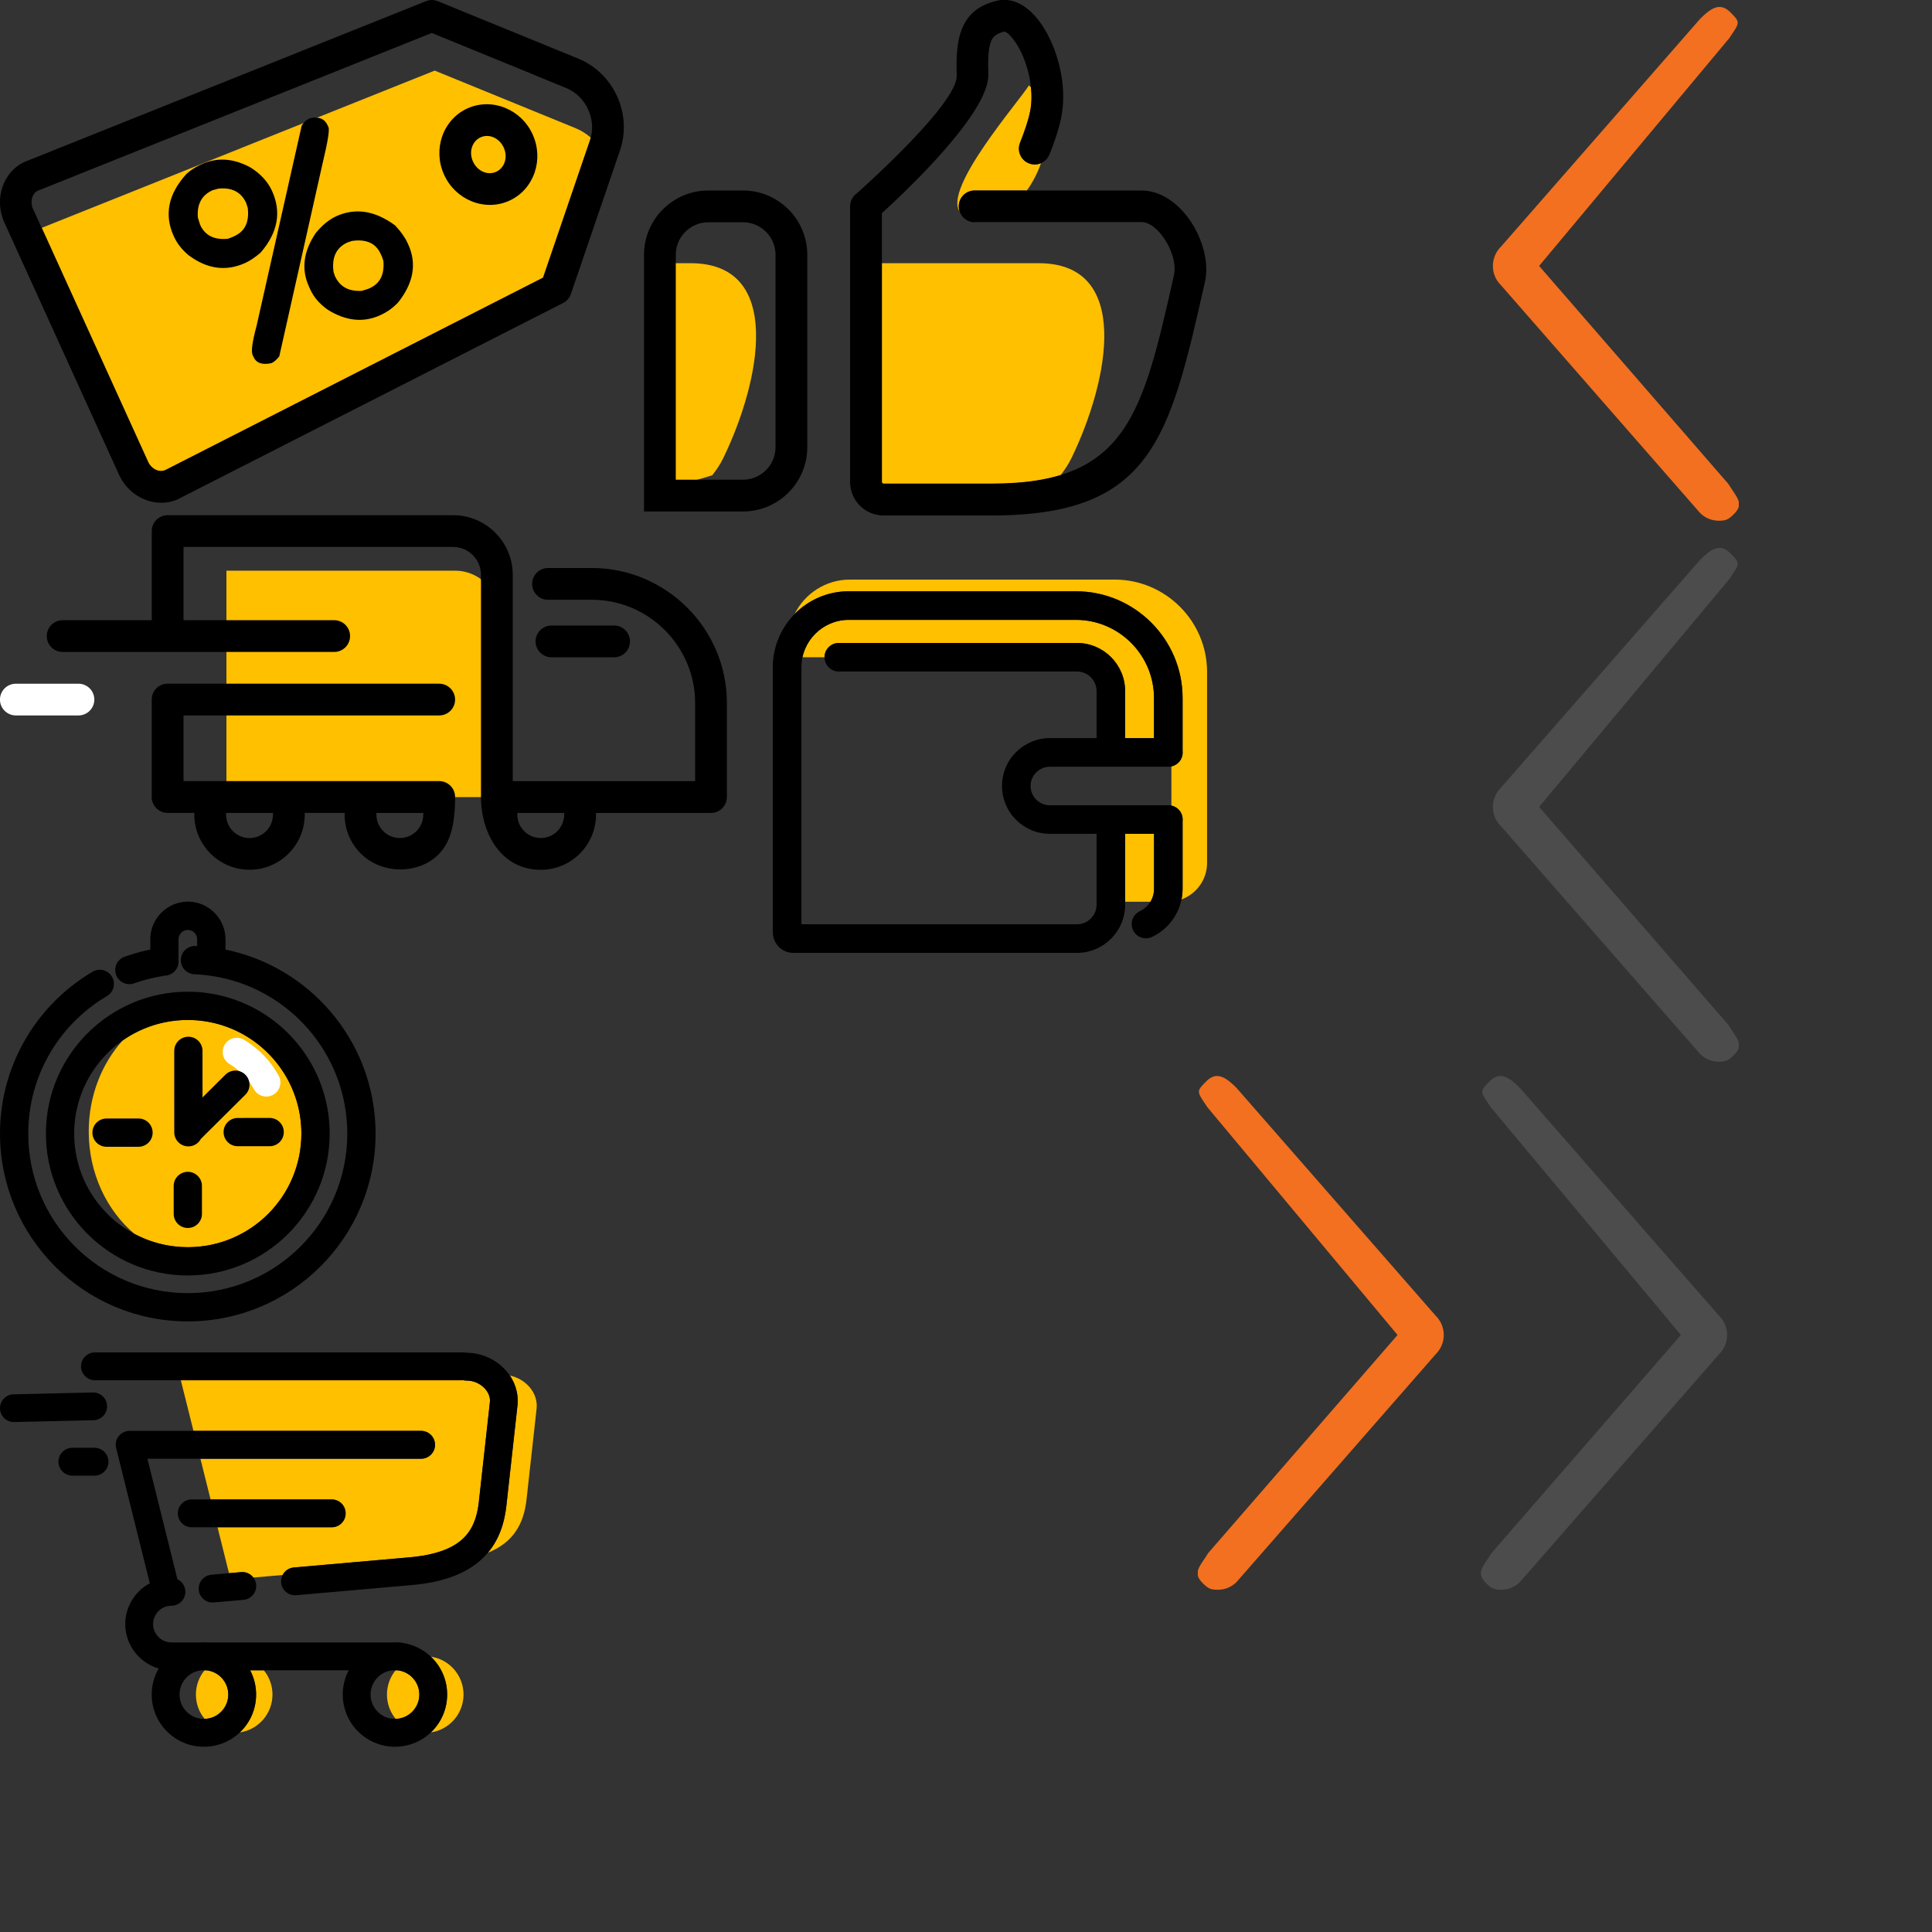 <svg xmlns="http://www.w3.org/2000/svg" height="150" viewBox="0 0 150 150" width="150">

    <rect x="0" y="0" width="150" height="150" fill="#333333" stroke="none"/>

    <svg height="41" viewBox="0 0 20 41" width="20" x="115" y="0"><path fill="#f27020" d="M19.199 37.582L4.497 20.647 19.261 2.963c.817-1.231.896-1.196.079-2.013s-1.539-.286-2.355.529L1.52 19.169a2.093 2.093 0 0 0 0 2.958l15.464 17.689c.408.408.918.612 1.48.612.561 0 .754-.114 1.163-.521.817-.816.207-1.282-.428-2.325z"/></svg>

    <svg height="41" viewBox="0 0 20 41" width="20" x="115" y="42"><path fill="#4c4c4c" d="M19.199 37.582L4.497 20.647 19.261 2.963c.817-1.231.896-1.196.079-2.013s-1.539-.286-2.355.529L1.52 19.169a2.093 2.093 0 0 0 0 2.958l15.464 17.689c.408.408.918.612 1.48.612.561 0 .754-.114 1.163-.521.817-.816.207-1.282-.428-2.325z"/></svg>

    <svg height="41" viewBox="0 0 20 41" width="20" x="115" y="83"><path fill="#4c4c4c" d="M18.48 19.169L3.016 1.479C2.2.664 1.477.134.661.95c-.817.816-.738.781.079 2.013l14.765 17.685L.801 37.582c-.636 1.043-1.246 1.509-.429 2.325.409.407.602.521 1.164.521s1.072-.204 1.48-.612L18.48 22.127a2.091 2.091 0 0 0 0-2.958z"/></svg>

    <svg height="41" viewBox="0 0 20 41" width="20" x="93" y="83"><path fill="#f27020" d="M18.48 19.169L3.016 1.479C2.2.664 1.477.134.661.95c-.817.816-.738.781.079 2.013l14.765 17.685L.801 37.582c-.636 1.043-1.246 1.509-.429 2.325.409.407.602.521 1.164.521s1.072-.204 1.48-.612L18.48 22.127a2.091 2.091 0 0 0 0-2.958z" id="Forma_1_copy_5"/></svg>

    <svg xmlns="http://www.w3.org/2000/svg" xmlns:xlink="http://www.w3.org/1999/xlink" xmlns:xodm="http://www.corel.com/coreldraw/odm/2003" xml:space="preserve" width="12.817mm" height="10.327mm" version="1.1" style="shape-rendering:geometricPrecision; text-rendering:geometricPrecision; image-rendering:optimizeQuality; fill-rule:evenodd; clip-rule:evenodd" viewBox="0 0 87.76 70.71">
 <defs>
  <style type="text/css">
   <![CDATA[
    .fil0 {fill:#FFC000}
    .fil1 {fill:black;fill-rule:nonzero}
   ]]>
  </style>
 </defs>
        <g id="Layer_x0020_1">
            <g id="_2069717439936">
   <path class="fil0" d="M5.87 32.05l55.27 -22.12 19.77 8.08c0.82,0.33 1.56,0.8 2.2,1.36 -0.03,0.11 -0.06,0.22 -0.1,0.33l-6.61 19.35 -53.12 27.06c-0.07,0.04 0.05,-0.03 -0.06,0.02 -0.37,0.17 -0.8,0.15 -1.19,-0.01 -0.47,-0.2 -0.9,-0.58 -1.16,-1.09l-0 -0.01c-0.01,-0.02 0.02,0.02 -0.04,-0.09l-14.95 -32.88z"/>
                <path class="fil1" d="M61.59 0.17l4.96 2.03 10.45 4.27 4.35 1.78c2.49,1.02 4.39,2.97 5.45,5.3 1.06,2.32 1.28,5.04 0.41,7.59l-6.91 20.21c-0.2,0.6 -0.63,1.05 -1.16,1.3l-53.87 27.44c-0.17,0.08 -0.22,0.11 -0.22,0.12 -1.54,0.7 -3.24,0.65 -4.74,0.03 -1.43,-0.59 -2.68,-1.7 -3.43,-3.18l-0.01 -0.03c-0.08,-0.16 -0.12,-0.23 -0.12,-0.24l-16.15 -35.52c-0.01,-0.01 -0.04,-0.1 -0.12,-0.29 -0.61,-1.54 -0.63,-3.21 -0.14,-4.67 0.52,-1.54 1.6,-2.85 3.13,-3.55 0.01,-0 0.07,-0.03 0.24,-0.09l56.19 -22.5c0.56,-0.23 1.16,-0.21 1.68,0l0 -0zm13.74 10.43l-0.01 -0 -0.01 -0 -14.58 -5.96 -55.35 22.16c-0.07,0.03 0.05,-0.02 -0.06,0.03 -0.37,0.17 -0.63,0.5 -0.77,0.91 -0.17,0.48 -0.15,1.05 0.06,1.58 0.02,0.05 -0,-0.01 0.05,0.1l16.15 35.52c0.05,0.11 0.03,0.07 0.04,0.09l0 0.01c0.26,0.51 0.68,0.89 1.16,1.09 0.39,0.16 0.82,0.18 1.19,0.01 0.1,-0.05 -0.01,0.02 0.06,-0.02l53.12 -27.06 6.61 -19.35c0.49,-1.42 0.35,-2.96 -0.26,-4.3 -0.61,-1.34 -1.68,-2.45 -3.07,-3.02l-4.34 -1.77z"/>
                <path class="fil1" d="M74.92 18.91c0.8,1.76 0.85,3.68 0.28,5.35 -0.59,1.72 -1.82,3.18 -3.56,3.97 -1.74,0.79 -3.65,0.76 -5.33,0.07 -1.64,-0.67 -3.05,-1.96 -3.85,-3.73 -0.8,-1.76 -0.85,-3.68 -0.28,-5.35 0.59,-1.72 1.82,-3.18 3.56,-3.97 1.74,-0.79 3.65,-0.76 5.33,-0.07 1.64,0.67 3.05,1.96 3.85,3.73zm-3.94 3.91c0.22,-0.63 0.19,-1.37 -0.13,-2.07 -0.32,-0.7 -0.86,-1.2 -1.47,-1.45 -0.57,-0.23 -1.21,-0.25 -1.79,0.02 -0.58,0.26 -0.99,0.76 -1.19,1.34 -0.22,0.63 -0.19,1.37 0.13,2.07 0.32,0.7 0.86,1.2 1.47,1.45 0.57,0.23 1.21,0.25 1.79,-0.02 0.58,-0.26 0.99,-0.76 1.19,-1.34z"/>
                <path class="fil1" d="M28.06 23.24l0.33 -0.15c2.15,-0.98 4.4,-0.84 6.78,0.43 1.46,0.89 2.49,2.01 3.1,3.35 1.35,2.98 0.8,5.88 -1.64,8.69 -0.78,0.65 -1.45,1.11 -2.03,1.37l-0.12 0.06c-2.69,1.22 -5.34,0.86 -7.95,-1.09 -0.93,-0.77 -1.63,-1.66 -2.09,-2.68 -1.37,-3.02 -0.78,-5.95 1.79,-8.76 0.57,-0.51 1.18,-0.92 1.84,-1.22zm15.29 -6.49l0.25 -0.12c1.22,-0.27 2.05,0.06 2.48,0.99l0.12 0.27c0.17,0.38 -0.1,2.07 -0.82,5.06l-6.1 27.18c-0.39,0.47 -0.71,0.77 -0.99,0.89l-0.12 0.06c-1.28,0.28 -2.12,-0.01 -2.51,-0.87l-0.13 -0.28c-0.23,-0.5 -0.05,-1.85 0.55,-4.06l6.35 -28.18c0.28,-0.46 0.59,-0.78 0.92,-0.93zm-15.24 14.79l0.04 0.08c0.69,1.51 1.99,2.16 3.92,1.96l0.6 -0.23 0.32 -0.15c1.47,-0.67 2.09,-1.99 1.86,-3.95l-0.22 -0.69c-0.7,-1.55 -2.01,-2.22 -3.91,-2.03l-0.83 0.23c-1.52,0.69 -2.21,1.97 -2.06,3.84l0.29 0.92zm19.17 -1.12c2.71,-1.23 5.47,-0.8 8.3,1.29 0.81,0.87 1.39,1.69 1.74,2.46l0.1 0.21c1.23,2.7 0.75,5.43 -1.43,8.17 -0.73,0.76 -1.52,1.33 -2.4,1.73l-0.12 0.06c-2.36,1.07 -4.81,0.82 -7.35,-0.76 -1.15,-0.81 -1.98,-1.76 -2.47,-2.85l-0.19 -0.41c-1.11,-2.44 -0.79,-4.96 0.95,-7.54 0.91,-1.11 1.87,-1.9 2.88,-2.36zm-0.17 8.41c0.68,1.5 1.94,2.19 3.79,2.08l0.89 -0.28 0.23 -0.1c1.44,-0.66 2.08,-1.94 1.9,-3.85l-0.18 -0.54 -0.2 -0.43c-0.68,-1.5 -2.02,-2.11 -4.03,-1.82l-0.63 0.21c-1.6,0.73 -2.25,2.12 -1.96,4.18l0.19 0.56z"/>
  </g>
 </g>
</svg>

    <svg xmlns="http://www.w3.org/2000/svg" xmlns:xlink="http://www.w3.org/1999/xlink" xmlns:xodm="http://www.corel.com/coreldraw/odm/2003" xml:space="preserve" width="11.552mm" height="10.591mm" version="1.1" style="shape-rendering:geometricPrecision; text-rendering:geometricPrecision; image-rendering:optimizeQuality; fill-rule:evenodd; clip-rule:evenodd" viewBox="0 0 91.89 84.25" x="50" y="0">
 <defs>
  <style type="text/css">
   <![CDATA[
    .fil0 {fill:#FFC000}
    .fil1 {fill:black;fill-rule:nonzero}
   ]]>
  </style>
 </defs>
        <g id="Layer_x0020_1">
            <g id="_2069715660016">
   <path class="fil0" d="M38.87 43.01l25.64 0c15.25,0 11.47,19.16 5.38,31.77 -0.51,1.06 -1.15,2.01 -1.84,2.89 -3.04,0.93 -6.7,1.39 -11.16,1.39l-17.76 0c-0.07,0 -0.13,-0.03 -0.18,-0.08 -0.05,-0.05 -0.08,-0.11 -0.08,-0.18l0 -35.78zm23.69 -11.88c0.95,-1.32 1.74,-2.84 2.31,-4.45 -0.61,0.26 -1.32,0.29 -1.98,0.02 -1.33,-0.53 -1.97,-2.04 -1.44,-3.37 0.36,-0.9 0.69,-1.79 0.98,-2.67 0.28,-0.85 0.5,-1.64 0.65,-2.36 0.27,-1.27 0.3,-2.64 0.15,-4.03 -0.11,-0.11 -0.22,-0.21 -0.34,-0.31 -1.57,2.58 -14.02,16.8 -11.31,20.63 -0.1,-0.27 -0.15,-0.56 -0.15,-0.87 0,-1.43 1.16,-2.59 2.59,-2.59l8.53 0z"/>
                <path class="fil0" d="M0.9 43.01l6.71 0c15.25,0 11.47,19.16 5.38,31.77 -0.51,1.06 -1.15,2.01 -1.84,2.89 -3.04,0.93 -4.39,1.39 -8.85,1.39l-1.4 0 0 -36.04z"/>
                <path class="fil1" d="M54.03 36.32c-1.43,0 -2.59,-1.16 -2.59,-2.6 0,-1.43 1.16,-2.59 2.59,-2.59l27.26 0c0.53,0 1.08,0.07 1.63,0.19 2.58,0.58 4.87,2.52 6.48,4.95 1.52,2.31 2.48,5.16 2.48,7.72l0.01 0c0,0.69 -0.07,1.39 -0.23,2.08l-0.01 0.04c-5.73,25.42 -8.59,38.12 -34.76,38.12l-17.76 0c-1.5,0 -2.87,-0.61 -3.85,-1.6 -0.99,-0.99 -1.6,-2.35 -1.6,-3.85l0 -45.07c0,-0.85 0.41,-1.61 1.05,-2.08 1.74,-1.54 16.51,-14.81 16.37,-19.28 -0.11,-3.36 0.08,-5.86 0.93,-7.81 1.03,-2.36 2.78,-3.74 5.67,-4.43 0.74,-0.18 1.48,-0.18 2.23,-0.02 1.92,0.4 3.7,1.9 5.12,4.02 1.23,1.84 2.25,4.22 2.85,6.73 0.66,2.75 0.83,5.75 0.25,8.49 -0.2,0.94 -0.47,1.92 -0.79,2.91 -0.31,0.96 -0.69,1.97 -1.1,3 -0.53,1.33 -2.04,1.97 -3.37,1.44 -1.33,-0.53 -1.97,-2.04 -1.44,-3.37 0.36,-0.9 0.69,-1.79 0.98,-2.67 0.28,-0.85 0.5,-1.64 0.65,-2.36 0.41,-1.94 0.27,-4.15 -0.23,-6.24 -0.46,-1.94 -1.21,-3.72 -2.1,-5.05 -0.69,-1.03 -1.36,-1.72 -1.87,-1.83 -1.14,0.28 -1.79,0.73 -2.11,1.44 -0.5,1.13 -0.59,2.96 -0.51,5.57 0.2,6.26 -13.72,19.33 -17.39,22.67l0 43.92c0,0.07 0.03,0.13 0.08,0.18 0.05,0.05 0.11,0.08 0.18,0.08l17.76 0c22.04,0 24.59,-11.34 29.71,-34.06l0.01 -0.04c0.06,-0.27 0.09,-0.59 0.09,-0.95l0.01 0c0,-1.56 -0.63,-3.37 -1.63,-4.88 -0.92,-1.4 -2.1,-2.48 -3.29,-2.75 -0.15,-0.03 -0.31,-0.05 -0.5,-0.05l-27.26 0z"/>
                <path class="fil1" d="M10.5 31.13l5.68 0c2.89,0 5.51,1.18 7.42,3.08 1.9,1.9 3.08,4.53 3.08,7.42l0 31.45c0,2.89 -1.18,5.52 -3.08,7.42 -1.9,1.9 -4.53,3.08 -7.42,3.08l-16.18 0 0 -41.95c0,-2.89 1.18,-5.52 3.08,-7.42 1.9,-1.9 4.53,-3.08 7.42,-3.08zm5.68 5.19l-5.68 0c-1.46,0 -2.78,0.6 -3.75,1.56 -0.96,0.96 -1.56,2.29 -1.56,3.75l0 36.76 10.99 0c1.46,0 2.78,-0.6 3.75,-1.56 0.96,-0.96 1.56,-2.29 1.56,-3.75l0 -31.45c0,-1.46 -0.6,-2.79 -1.56,-3.75 -0.96,-0.96 -2.29,-1.56 -3.75,-1.56z"/>
  </g>
 </g>
</svg>

    <svg xmlns="http://www.w3.org/2000/svg" xmlns:xlink="http://www.w3.org/1999/xlink" xmlns:xodm="http://www.corel.com/coreldraw/odm/2003" xml:space="preserve" width="14.932mm" height="7.284mm" version="1.1" style="shape-rendering:geometricPrecision; text-rendering:geometricPrecision; image-rendering:optimizeQuality; fill-rule:evenodd; clip-rule:evenodd" viewBox="0 0 210.76 102.81" x="0" y="40">
 <defs>
  <style type="text/css">
   <![CDATA[
    .fil0 {fill:#FFC000}
    .fil1 {fill:black;fill-rule:nonzero}
    .fil2 {fill:#FFC000;fill-rule:nonzero}
   ]]>
  </style>
 </defs>
        <g id="Layer_x0020_1">
            <g id="_2069719456448">
   <path class="fil0" d="M65.65 16.08l66.31 0c6.97,0 12.66,5.7 12.66,12.66l0 53 -78.97 0 0 -65.66z"/>
                <path class="fil1" d="M178.05 31.99c2.54,0 4.61,2.06 4.61,4.6 0,2.54 -2.06,4.61 -4.61,4.61l-18.15 0c-2.54,0 -4.61,-2.06 -4.61,-4.61 0,-2.54 2.06,-4.6 4.61,-4.6l18.15 0z"/>
                <path class="fil1" d="M79.15 86.81c0,-0.16 0.01,-0.33 0.02,-0.48l-13.64 0c0.01,0.16 0.02,0.32 0.02,0.48 0,1.88 0.76,3.58 1.99,4.81 1.23,1.23 2.93,1.99 4.8,1.99 1.88,0 3.58,-0.76 4.81,-1.99 1.23,-1.23 1.99,-2.93 1.99,-4.81zm48.2 -37.95c2.54,0 4.6,2.06 4.6,4.6 0,2.54 -2.06,4.6 -4.6,4.6l-74.14 0 0 19.04 74.14 0c2.54,0 4.6,2.06 4.6,4.6 0,5.28 -0.54,10.16 -2.7,13.91 -4.9,8.49 -17.73,9.41 -24.64,2.5 -2.9,-2.9 -4.69,-6.9 -4.69,-11.32 0,-0.16 0.01,-0.33 0.03,-0.48l-11.62 0c0.02,0.16 0.03,0.32 0.03,0.48 0,4.42 -1.79,8.42 -4.69,11.32 -2.9,2.9 -6.9,4.69 -11.32,4.69 -4.42,0 -8.42,-1.79 -11.32,-4.69 -2.9,-2.9 -4.69,-6.9 -4.69,-11.32 0,-0.16 0.01,-0.33 0.02,-0.48l-7.77 0c-2.54,0 -4.6,-2.06 -4.6,-4.61l0 -28.07 0 -0.09 -0 -0.09c0,-2.54 2.06,-4.6 4.6,-4.6l78.74 0zm-30.45 -18.42c2.54,0 4.6,2.06 4.6,4.61 0,2.54 -2.06,4.6 -4.6,4.6l-78.74 0c-2.54,0 -4.6,-2.06 -4.6,-4.6 0,-2.54 2.06,-4.61 4.6,-4.61l25.84 0 0 -25.84c0,-2.54 2.06,-4.6 4.6,-4.6l82.8 0c4.75,0 9.07,1.94 12.2,5.07 3.13,3.13 5.07,7.45 5.07,12.2l0 59.84 52.88 0 0 -22.66c0,-8.23 -3.37,-15.71 -8.79,-21.14 -5.43,-5.42 -12.91,-8.79 -21.14,-8.79l-12.73 0c-2.54,0 -4.6,-2.06 -4.6,-4.6 0,-2.54 2.06,-4.61 4.6,-4.61l12.73 0c10.77,0 20.55,4.4 27.65,11.49 7.09,7.09 11.49,16.88 11.49,27.65l0 27.27c0,2.54 -2.06,4.61 -4.61,4.61l-33.37 0c0.02,0.16 0.03,0.32 0.03,0.48 0,4.42 -1.79,8.42 -4.69,11.32 -2.9,2.9 -6.9,4.69 -11.32,4.69 -11.51,0 -17.34,-10.63 -17.34,-21.1l0 -64.45c0,-2.21 -0.91,-4.22 -2.37,-5.69 -1.46,-1.46 -3.47,-2.37 -5.69,-2.37l-78.19 0 0 21.23 43.69 0zm25.85 55.88l-13.64 0c0.02,0.16 0.03,0.32 0.03,0.48 0,1.88 0.76,3.58 1.99,4.81 1.23,1.23 2.93,1.99 4.8,1.99 1.88,0 3.58,-0.76 4.81,-1.99 1.23,-1.23 1.99,-2.93 1.99,-4.81 0,-0.16 0.01,-0.33 0.02,-0.48zm40.87 0l-13.64 0c0.01,0.16 0.02,0.32 0.02,0.48 0,1.88 0.76,3.58 1.99,4.81 1.23,1.23 2.93,1.99 4.8,1.99 1.88,0 3.58,-0.76 4.8,-1.99 1.23,-1.23 1.99,-2.93 1.99,-4.81 0,-0.16 0.01,-0.33 0.03,-0.48z"/>
                <path class="fil2" d="M22.75 48.86c2.54,0 4.6,2.06 4.6,4.6 0,2.54 -2.06,4.6 -4.6,4.6l-18.15 0c-2.54,0 -4.61,-2.06 -4.61,-4.6 0,-2.54 2.06,-4.6 4.61,-4.6l18.15 0z"/>
  </g>
 </g>
</svg>

    <svg xmlns="http://www.w3.org/2000/svg" xmlns:xlink="http://www.w3.org/1999/xlink" xmlns:xodm="http://www.corel.com/coreldraw/odm/2003" xml:space="preserve" width="8.921mm" height="7.668mm" version="1.1" style="shape-rendering:geometricPrecision; text-rendering:geometricPrecision; image-rendering:optimizeQuality; fill-rule:evenodd; clip-rule:evenodd" viewBox="0 0 133.52 114.77" x="60" y="45">
 <defs>
  <style type="text/css">
   <![CDATA[
    .fil0 {fill:#FFC000}
    .fil1 {fill:black;fill-rule:nonzero}
   ]]>
  </style>
 </defs>
        <g id="Layer_x0020_1">
            <g id="_2069899358736">
   <path class="fil0" d="M23.68 0l81.45 0c15.61,0 28.39,12.77 28.39,28.39l0 58.74c0,5.13 -3.29,9.53 -7.86,11.2 0.21,-1.04 0.33,-2.12 0.33,-3.21l0 -20.86c0.02,-0.16 0.03,-0.32 0.03,-0.49 0,-2.11 -1.49,-3.87 -3.47,-4.29l0 -12.04c1.98,-0.43 3.47,-2.19 3.47,-4.29 0,-0.16 -0.01,-0.33 -0.03,-0.49l0 -16.28c0,-9.02 -3.69,-17.22 -9.63,-23.16 -5.94,-5.94 -14.14,-9.63 -23.16,-9.63l-69.88 0c-6.42,0 -12.25,2.62 -16.47,6.85l-0.16 0.16c3.09,-6.27 9.56,-10.6 16.98,-10.6zm92.42 99.05l-7.77 0 0 -20.89 8.88 0 0 16.96c0,1.45 -0.4,2.8 -1.1,3.93zm-100.2 -75.18l-6.78 0c0.6,-2.78 2,-5.27 3.95,-7.22 2.64,-2.64 6.27,-4.27 10.26,-4.27l69.88 0c6.59,0 12.59,2.7 16.94,7.05 4.35,4.35 7.05,10.35 7.05,16.95l0 12.37 -8.88 0 0 -14.46c0,-4.07 -1.66,-7.78 -4.34,-10.46 -2.68,-2.68 -6.38,-4.34 -10.46,-4.34l-73.24 0c-2.43,0 -4.39,1.97 -4.39,4.39z"/>
                <path class="fil1" d="M0.09 24.89c0.49,-5.61 2.98,-10.67 6.76,-14.45 4.22,-4.22 10.05,-6.85 16.47,-6.85l69.88 0c9.02,0 17.22,3.69 23.16,9.63 5.94,5.94 9.63,14.14 9.63,23.16l0 16.28c0.02,0.16 0.03,0.32 0.03,0.49 0,2.43 -1.97,4.39 -4.39,4.39l-36.46 0c-1.62,0 -3.1,0.67 -4.18,1.74 -2.32,2.32 -2.32,6.04 0,8.36 1.07,1.07 2.55,1.74 4.18,1.74l36.46 0c2.43,0 4.39,1.97 4.39,4.39 0,0.16 -0.01,0.33 -0.03,0.49l0 20.86c0,3.18 -0.94,6.18 -2.56,8.72 -1.66,2.61 -4.04,4.72 -6.84,6.03 -2.19,1.03 -4.8,0.1 -5.83,-2.09 -1.03,-2.19 -0.1,-4.8 2.09,-5.83 1.32,-0.62 2.43,-1.6 3.2,-2.81 0.73,-1.15 1.16,-2.53 1.16,-4.02l0 -16.96 -8.88 0 0 21.81c0,4.07 -1.66,7.78 -4.34,10.46 -2.68,2.68 -6.38,4.34 -10.46,4.34l-87.23 0c-3.46,0 -6.29,-2.83 -6.29,-6.28l0 -81.57c0,-0.66 -0.04,-1.38 0.09,-2.02zm117.11 23.86l0 -12.37c0,-6.6 -2.7,-12.59 -7.05,-16.95 -4.35,-4.35 -10.35,-7.05 -16.94,-7.05l-69.88 0c-3.99,0 -7.62,1.64 -10.26,4.27 -2.64,2.64 -4.27,6.27 -4.27,10.26l0 79.07 84.73 0c1.65,0 3.15,-0.68 4.25,-1.77 1.09,-1.09 1.77,-2.6 1.77,-4.24l0 -21.81 -14.38 0c-4.05,0 -7.73,-1.65 -10.39,-4.32 -5.76,-5.75 -5.76,-15.03 0,-20.78 2.66,-2.66 6.34,-4.32 10.39,-4.32l14.38 0 0 -14.46c0,-1.65 -0.68,-3.15 -1.77,-4.25 -1.09,-1.09 -2.6,-1.77 -4.25,-1.77l-73.24 0c-2.43,0 -4.39,-1.97 -4.39,-4.39 0,-2.42 1.97,-4.39 4.39,-4.39l73.24 0c4.08,0 7.78,1.66 10.46,4.34 2.68,2.68 4.34,6.38 4.34,10.46l0 14.46 8.88 0z"/>
  </g>
 </g>
</svg>

    <svg xmlns="http://www.w3.org/2000/svg" xmlns:xlink="http://www.w3.org/1999/xlink" xmlns:xodm="http://www.corel.com/coreldraw/odm/2003" xml:space="preserve" width="7.715mm" height="8.623mm" version="1.1" style="shape-rendering:geometricPrecision; text-rendering:geometricPrecision; image-rendering:optimizeQuality; fill-rule:evenodd; clip-rule:evenodd" viewBox="0 0 234.02 261.55" x="0" y="70">
 <defs>
  <style type="text/css">
   <![CDATA[
    .fil0 {fill:#FFC000}
    .fil1 {fill:black;fill-rule:nonzero}
    .fil2 {fill:white;fill-rule:nonzero}
   ]]>
  </style>
 </defs>
        <g id="Layer_x0020_1">
            <g id="_2069722124544">
   <path class="fil0" d="M83.77 207.06c-17.32,-14.67 -28.49,-37.83 -28.48,-63.88 0.01,-22.12 8.08,-42.15 21.13,-56.67 11.49,-8.05 25.5,-12.78 40.62,-12.77 3.56,0 7.08,0.27 10.52,0.78 3.59,0.54 7.01,1.31 10.24,2.3 14.66,4.5 27.3,13.63 36.21,25.7 8.68,11.76 13.81,26.3 13.8,42.04 -0.01,19.56 -7.94,37.27 -20.76,50.07 -12.67,12.66 -30.15,20.54 -49.48,20.68 -0.39,-0.03 -0.77,-0.03 -1.15,0 -11.8,-0.1 -22.9,-3.08 -32.65,-8.27z"/>
                <path class="fil1" d="M111.26 37.33c-0,4.87 -3.95,8.81 -8.81,8.8l-0.12 0c-0.38,0.12 -0.77,0.21 -1.18,0.28 -2.9,0.46 -5.87,1.09 -8.91,1.87 -3.01,0.77 -5.9,1.65 -8.65,2.64 -4.58,1.64 -9.62,-0.73 -11.27,-5.31 -1.64,-4.58 0.73,-9.62 5.31,-11.27 3.41,-1.22 6.83,-2.27 10.23,-3.14 1.87,-0.48 3.8,-0.92 5.79,-1.32l0 -6.45c0,-6.43 2.64,-12.28 6.88,-16.52 4.26,-4.25 10.12,-6.89 16.56,-6.89 6.43,0.01 12.28,2.64 16.52,6.88 4.26,4.26 6.89,10.12 6.89,16.56l0 6.44c25.81,5.26 48.54,19.02 65.12,38.24 17.71,20.52 28.42,47.25 28.41,76.48l0 0.04c-0.03,32.28 -13.13,61.5 -34.31,82.65 -21.2,21.18 -50.46,34.27 -82.76,34.26l-0.04 0c-32.28,-0.02 -61.5,-13.13 -82.66,-34.3 -21.18,-21.2 -34.27,-50.46 -34.26,-82.76 0.01,-18.78 4.46,-36.56 12.36,-52.32 8.2,-16.36 20.1,-30.51 34.59,-41.35 1.66,-1.24 3.42,-2.49 5.3,-3.74 1.82,-1.21 3.64,-2.35 5.47,-3.42 4.19,-2.47 9.58,-1.07 12.05,3.12 2.47,4.19 1.07,9.58 -3.12,12.05 -1.61,0.95 -3.16,1.92 -4.66,2.91 -1.44,0.96 -2.93,2.01 -4.46,3.16 -12.36,9.25 -22.49,21.28 -29.45,35.16 -6.69,13.35 -10.46,28.44 -10.47,44.44 -0.02,27.46 11.09,52.31 29.05,70.29 17.85,17.87 42.49,28.98 69.73,29.14 0.38,-0.02 0.76,-0.03 1.15,0 27.23,-0.14 51.86,-11.21 69.71,-29.05 17.87,-17.85 28.98,-42.49 29.14,-69.72 -0.03,-0.39 -0.03,-0.77 0,-1.16 -0.13,-24.6 -9.19,-47.08 -24.11,-64.36 -15.24,-17.66 -36.61,-29.9 -60.82,-33.43 -1.91,-0.28 -3.64,-0.49 -5.16,-0.63 -1.44,-0.13 -3.15,-0.24 -5.15,-0.32 -4.87,-0.2 -8.66,-4.31 -8.46,-9.18 0.2,-4.87 4.31,-8.66 9.18,-8.46 0.32,0.01 0.65,0.03 0.98,0.05l0 -4.23c0,-1.6 -0.65,-3.05 -1.69,-4.09 -1.06,-1.06 -2.52,-1.71 -4.12,-1.72 -1.6,0 -3.05,0.65 -4.09,1.69 -1.06,1.06 -1.71,2.52 -1.72,4.12l-0.01 13.9zm5.8 18.81c4.48,0 8.87,0.33 13.14,0.97 4.29,0.64 8.56,1.62 12.79,2.92 18.31,5.62 34.09,17.01 45.19,32.05 10.85,14.69 17.25,32.85 17.24,52.51 -0.01,24.4 -9.92,46.48 -25.92,62.47 -16.02,16.01 -38.14,25.9 -62.53,25.89l-0.04 -0c-24.38,-0.02 -46.45,-9.92 -62.43,-25.92 -16.01,-16.02 -25.9,-38.13 -25.89,-62.53l0 -0.04c0.02,-24.38 9.92,-46.46 25.92,-62.43 16.02,-16.01 38.13,-25.9 62.53,-25.89zm10.5 18.4c-3.44,-0.52 -6.96,-0.78 -10.52,-0.78 -19.56,-0.01 -37.26,7.9 -50.06,20.68 -12.69,12.68 -20.59,30.17 -20.76,49.51 0.02,0.38 0.03,0.76 0,1.15 0.15,19.33 8.02,36.81 20.68,49.48 12.68,12.7 30.16,20.6 49.5,20.76 0.38,-0.03 0.76,-0.03 1.15,0 19.33,-0.15 36.81,-8.02 49.48,-20.68 12.82,-12.81 20.75,-30.51 20.76,-50.07 0.01,-15.74 -5.12,-30.28 -13.8,-42.04 -8.91,-12.07 -21.55,-21.21 -36.21,-25.7 -3.23,-0.99 -6.65,-1.76 -10.24,-2.3z"/>
                <path class="fil2" d="M143.08 101.23c-4.19,-2.48 -5.57,-7.89 -3.08,-12.07 2.48,-4.18 7.89,-5.56 12.07,-3.08 4.53,2.71 8.66,5.99 12.28,9.75 3.6,3.72 6.72,7.95 9.28,12.58 2.35,4.26 0.8,9.61 -3.45,11.96 -4.26,2.35 -9.61,0.8 -11.96,-3.46 -1.77,-3.21 -3.98,-6.18 -6.55,-8.84 -2.56,-2.64 -5.44,-4.95 -8.59,-6.83z"/>
                <path class="fil1" d="M86.31 152.76c4.87,-0 8.81,-3.95 8.8,-8.82 -0.01,-4.87 -3.95,-8.8 -8.81,-8.8l-19.91 0.01c-4.87,0.01 -8.81,3.95 -8.8,8.82 0,4.87 3.95,8.8 8.81,8.8l19.91 -0.01z"/>
                <path class="fil1" d="M148.11 134.81c-4.87,0 -8.81,3.95 -8.8,8.82 0.01,4.87 3.95,8.8 8.81,8.8l19.91 -0.01c4.87,-0.01 8.81,-3.95 8.8,-8.82 -0,-4.87 -3.95,-8.8 -8.81,-8.8l-19.91 0.01z"/>
                <path class="fil1" d="M125.83 177.17c-0,-4.87 -3.95,-8.81 -8.81,-8.8 -4.86,0 -8.81,3.95 -8.8,8.81l0.01 17.38c0,4.87 3.95,8.81 8.81,8.8 4.87,-0 8.81,-3.95 8.8,-8.81l-0.01 -17.38z"/>
                <path class="fil1" d="M108.58 143.72c0,4.87 3.95,8.81 8.81,8.8 3.37,-0 6.29,-1.89 7.77,-4.67l27.74 -27.54c3.44,-3.44 3.43,-9.02 -0.01,-12.45 -3.44,-3.44 -9.02,-3.43 -12.46,0.01l-14.24 14.14 -0.01 -29.01c-0,-4.86 -3.95,-8.81 -8.81,-8.8 -4.86,0 -8.81,3.95 -8.8,8.81l0.01 50.7z"/>
  </g>
 </g>
</svg>

    <svg xmlns="http://www.w3.org/2000/svg" xmlns:xlink="http://www.w3.org/1999/xlink" xmlns:xodm="http://www.corel.com/coreldraw/odm/2003" xml:space="preserve" width="11.026mm" height="8.101mm" version="1.1" style="shape-rendering:geometricPrecision; text-rendering:geometricPrecision; image-rendering:optimizeQuality; fill-rule:evenodd; clip-rule:evenodd" viewBox="0 0 1923.87 1413.42" x="0" y="105">
 <defs>
  <style type="text/css">
   <![CDATA[
    .fil0 {fill:#FFC000}
    .fil1 {fill:black;fill-rule:nonzero}
   ]]>
  </style>
 </defs>
        <g id="Layer_x0020_1">
            <g id="_2069471213424">
   <path class="fil0" d="M1544.43 1090.58c66.2,9.79 116.97,66.84 116.97,135.73 0,68.92 -50.77,125.96 -116.97,135.75 1.19,-1.15 2.37,-2.27 3.52,-3.44 33.88,-33.85 54.82,-80.65 54.82,-132.31 0,-51.66 -20.94,-98.44 -54.82,-132.29 -1.15,-1.17 -2.34,-2.32 -3.52,-3.44zm-126.12 223.02c-19.58,-23.71 -31.35,-54.12 -31.35,-87.29 0,-32.99 11.66,-63.28 31.08,-86.96l5.71 0c20.89,1.92 39.68,11.18 53.69,25.21 15.79,15.81 25.56,37.62 25.56,61.75 0,24.13 -9.77,45.98 -25.56,61.75 -15.23,15.23 -36.05,24.85 -59.11,25.54z"/>
                <path class="fil0" d="M945.57 1139.35c19.42,23.68 31.08,53.97 31.08,86.96 0,68.92 -50.79,125.96 -116.97,135.75 1.19,-1.15 2.36,-2.27 3.51,-3.44 33.88,-33.85 54.82,-80.65 54.82,-132.31 0,-31.39 -7.73,-60.96 -21.41,-86.96l48.98 0zm-212.03 174.25c-19.58,-23.71 -31.35,-54.12 -31.35,-87.29 0,-32.99 11.66,-63.28 31.09,-86.96l5.69 0c20.9,1.92 39.66,11.18 53.67,25.21 15.81,15.81 25.6,37.62 25.6,61.75 0,24.13 -9.79,45.98 -25.6,61.75 -15.2,15.23 -36.03,24.85 -59.1,25.54z"/>
                <path class="fil0" d="M1013.02 797.85l-104.9 9.04c-10,-13.07 -26.28,-20.92 -43.92,-19.38l-43.41 3.82 -41.07 -164.57 409.25 0c27.55,0 49.88,-22.33 49.88,-49.88 0,-27.55 -22.33,-49.88 -49.88,-49.88l-434.16 0 -36.43 -145.95 791.01 0c27.53,0 49.88,-22.35 49.88,-49.9 0,-27.53 -22.35,-49.88 -49.88,-49.88l-815.93 0 -45.31 -181.46 1007.07 0c1.61,0 3.19,-0.07 4.78,-0.23 3.87,0.92 7.92,1.4 12.09,1.34 2.97,-0.05 6.42,0.16 10.33,0.59 20.05,2.22 38.86,11.5 52.71,25.2 12.68,12.55 20.87,28.55 21.13,45.5 0.02,1.9 -0.14,4.36 -0.45,7.36l-39.69 358.32c-5.98,54.14 -23.1,99.25 -58.71,131.58 -37.69,34.22 -97.88,56.95 -189.49,64.99l-414.78 36.47c-17.76,1.54 -32.54,12.18 -40.11,26.94zm814.59 -714.76c55.99,11.5 102.04,61.19 95.65,118.87l-36.01 325.06c-9.61,86.82 -46.87,154.33 -138.52,190.92 39.38,-46.67 59.17,-103.94 66.39,-169.16l39.68 -358.32c0.68,-6.04 0.94,-12.55 0.85,-19.44 -0.49,-32.37 -10.85,-62.39 -28.04,-87.94z"/>
                <path class="fil1" d="M541.96 0l1113.26 0c8.1,0 31.01,1.71 38.12,2.5 42.49,4.69 82.25,24.34 111.56,53.27 30.45,30.08 50.08,70.44 50.74,115.26 0.09,6.91 -0.17,13.42 -0.85,19.44l-39.68 358.32c-8.55,77.49 -34.9,143.7 -90.68,194.34 -53.72,48.77 -132.96,80.61 -247.96,90.73l-414.78 36.45c-27.45,2.37 -51.61,-17.95 -53.98,-45.4 -2.37,-27.45 17.97,-51.63 45.42,-53.98l414.78 -36.47c91.6,-8.04 151.8,-30.78 189.49,-64.99 35.61,-32.31 52.73,-77.44 58.71,-131.58l39.69 -358.32c0.3,-3 0.47,-5.46 0.45,-7.36 -0.26,-16.94 -8.44,-32.96 -21.13,-45.49 -13.85,-13.71 -32.65,-23 -52.69,-25.21 -3.91,-0.44 -7.38,-0.65 -10.36,-0.59 -4.15,0.05 -8.2,-0.42 -12.09,-1.34 -1.57,0.16 -3.14,0.23 -4.76,0.23l-1113.26 0 0 -0.02 -0.54 0.02 -201.07 0c-27.41,0 -49.88,-22.46 -49.88,-49.9l0 0c0,-27.45 22.46,-49.88 49.88,-49.88l201.07 0 0.54 0 0 0zm-282.63 341.84l79.55 0c27.45,0 49.9,22.46 49.9,49.9l0 0c0,27.43 -22.49,49.88 -49.9,49.88l-79.55 0c-27.41,0 -49.88,-22.46 -49.88,-49.88l0 0c0,-27.45 22.44,-49.9 49.88,-49.9zm1250.06 -60.6c27.53,0 49.88,22.35 49.88,49.88 0,27.57 -22.35,49.9 -49.88,49.9l-980.97 0 107.57 432.05c16.8,8.03 28.42,25.18 28.42,45.05 0,27.53 -22.35,49.87 -49.9,49.87 -18.04,0 -34.46,7.42 -46.41,19.37 -11.93,11.93 -19.37,28.39 -19.37,46.43l0 0c0,18.02 7.43,34.46 19.37,46.41 11.95,11.93 28.37,19.37 46.41,19.37l104.57 0c3.91,-0.24 7.85,-0.38 11.81,-0.38 3.98,0 7.9,0.14 11.81,0.38l661.15 0c3.91,-0.24 7.83,-0.38 11.79,-0.38 4,0 7.92,0.14 11.81,0.38l3.3 0c4.57,0 8.97,0.61 13.14,1.74 40.36,6.12 76.49,25.13 104.06,52.69 33.88,33.85 54.82,80.63 54.82,132.29 0,51.66 -20.94,98.46 -54.82,132.31 -33.85,33.87 -80.63,54.8 -132.31,54.8 -51.65,0 -98.44,-20.94 -132.29,-54.8 -33.87,-33.85 -54.8,-80.65 -54.8,-132.31 0,-31.37 7.75,-60.95 21.39,-86.96l-353.33 0c13.66,26.02 21.39,55.59 21.39,86.96 0,51.66 -20.94,98.46 -54.8,132.31 -33.85,33.87 -80.65,54.8 -132.31,54.8 -51.65,0 -98.43,-20.94 -132.31,-54.8 -33.85,-33.85 -54.8,-80.65 -54.8,-132.31 0,-34.01 9.09,-65.92 24.97,-93.42 -27.25,-7.89 -51.65,-22.6 -71.21,-42.14 -29.98,-29.98 -48.58,-71.4 -48.58,-116.96l0 0c0,-45.57 18.6,-87 48.58,-116.99 11.6,-11.57 24.9,-21.46 39.49,-29.23l-119.73 -480.87c-1.62,-4.89 -2.5,-10.12 -2.5,-15.58 0,-27.53 22.33,-49.88 49.88,-49.88l1044.71 0zm-1458.7 -31.63c-27.43,0.54 -50.13,-21.27 -50.67,-48.72 -0.54,-27.46 21.29,-50.15 48.73,-50.67l284.41 -6.61c27.45,-0.52 50.13,21.29 50.67,48.73 0.54,27.45 -21.25,50.13 -48.72,50.67l-284.42 6.6zm1373.03 889.73l-16.14 0c-20.89,1.92 -39.66,11.18 -53.67,25.21 -15.81,15.81 -25.58,37.62 -25.58,61.75 0,24.13 9.77,45.96 25.58,61.75 15.81,15.83 37.62,25.6 61.73,25.6 24.13,0 45.98,-9.77 61.78,-25.6 15.79,-15.79 25.58,-37.62 25.58,-61.75 0,-24.13 -9.79,-45.94 -25.58,-61.75 -14.01,-14.03 -32.8,-23.29 -53.71,-25.21zm-684.74 0l-16.16 0c-20.9,1.92 -39.68,11.18 -53.71,25.21 -15.79,15.81 -25.56,37.62 -25.56,61.75 0,24.13 9.77,45.96 25.56,61.75 15.79,15.83 37.65,25.6 61.77,25.6 24.13,0 45.96,-9.77 61.75,-25.6 15.81,-15.79 25.6,-37.62 25.6,-61.75 0,-24.13 -9.79,-45.94 -25.6,-61.75 -13.99,-14.03 -32.77,-23.29 -53.65,-25.21zm125.23 -351.86c27.46,-2.36 51.65,17.97 54,45.44 2.37,27.43 -17.95,51.61 -45.42,53.97l-106.54 9.37c-27.45,2.37 -51.61,-17.97 -53.97,-45.42 -2.39,-27.43 17.95,-51.61 45.42,-53.97l106.5 -9.39zm324.76 -260.5c27.55,0 49.9,22.32 49.9,49.88 0,27.55 -22.35,49.88 -49.9,49.88l-501.79 0c-27.55,0 -49.88,-22.33 -49.88,-49.88 0,-27.57 22.33,-49.88 49.88,-49.88l501.79 0z"/>
  </g>
 </g>
</svg>

</svg>